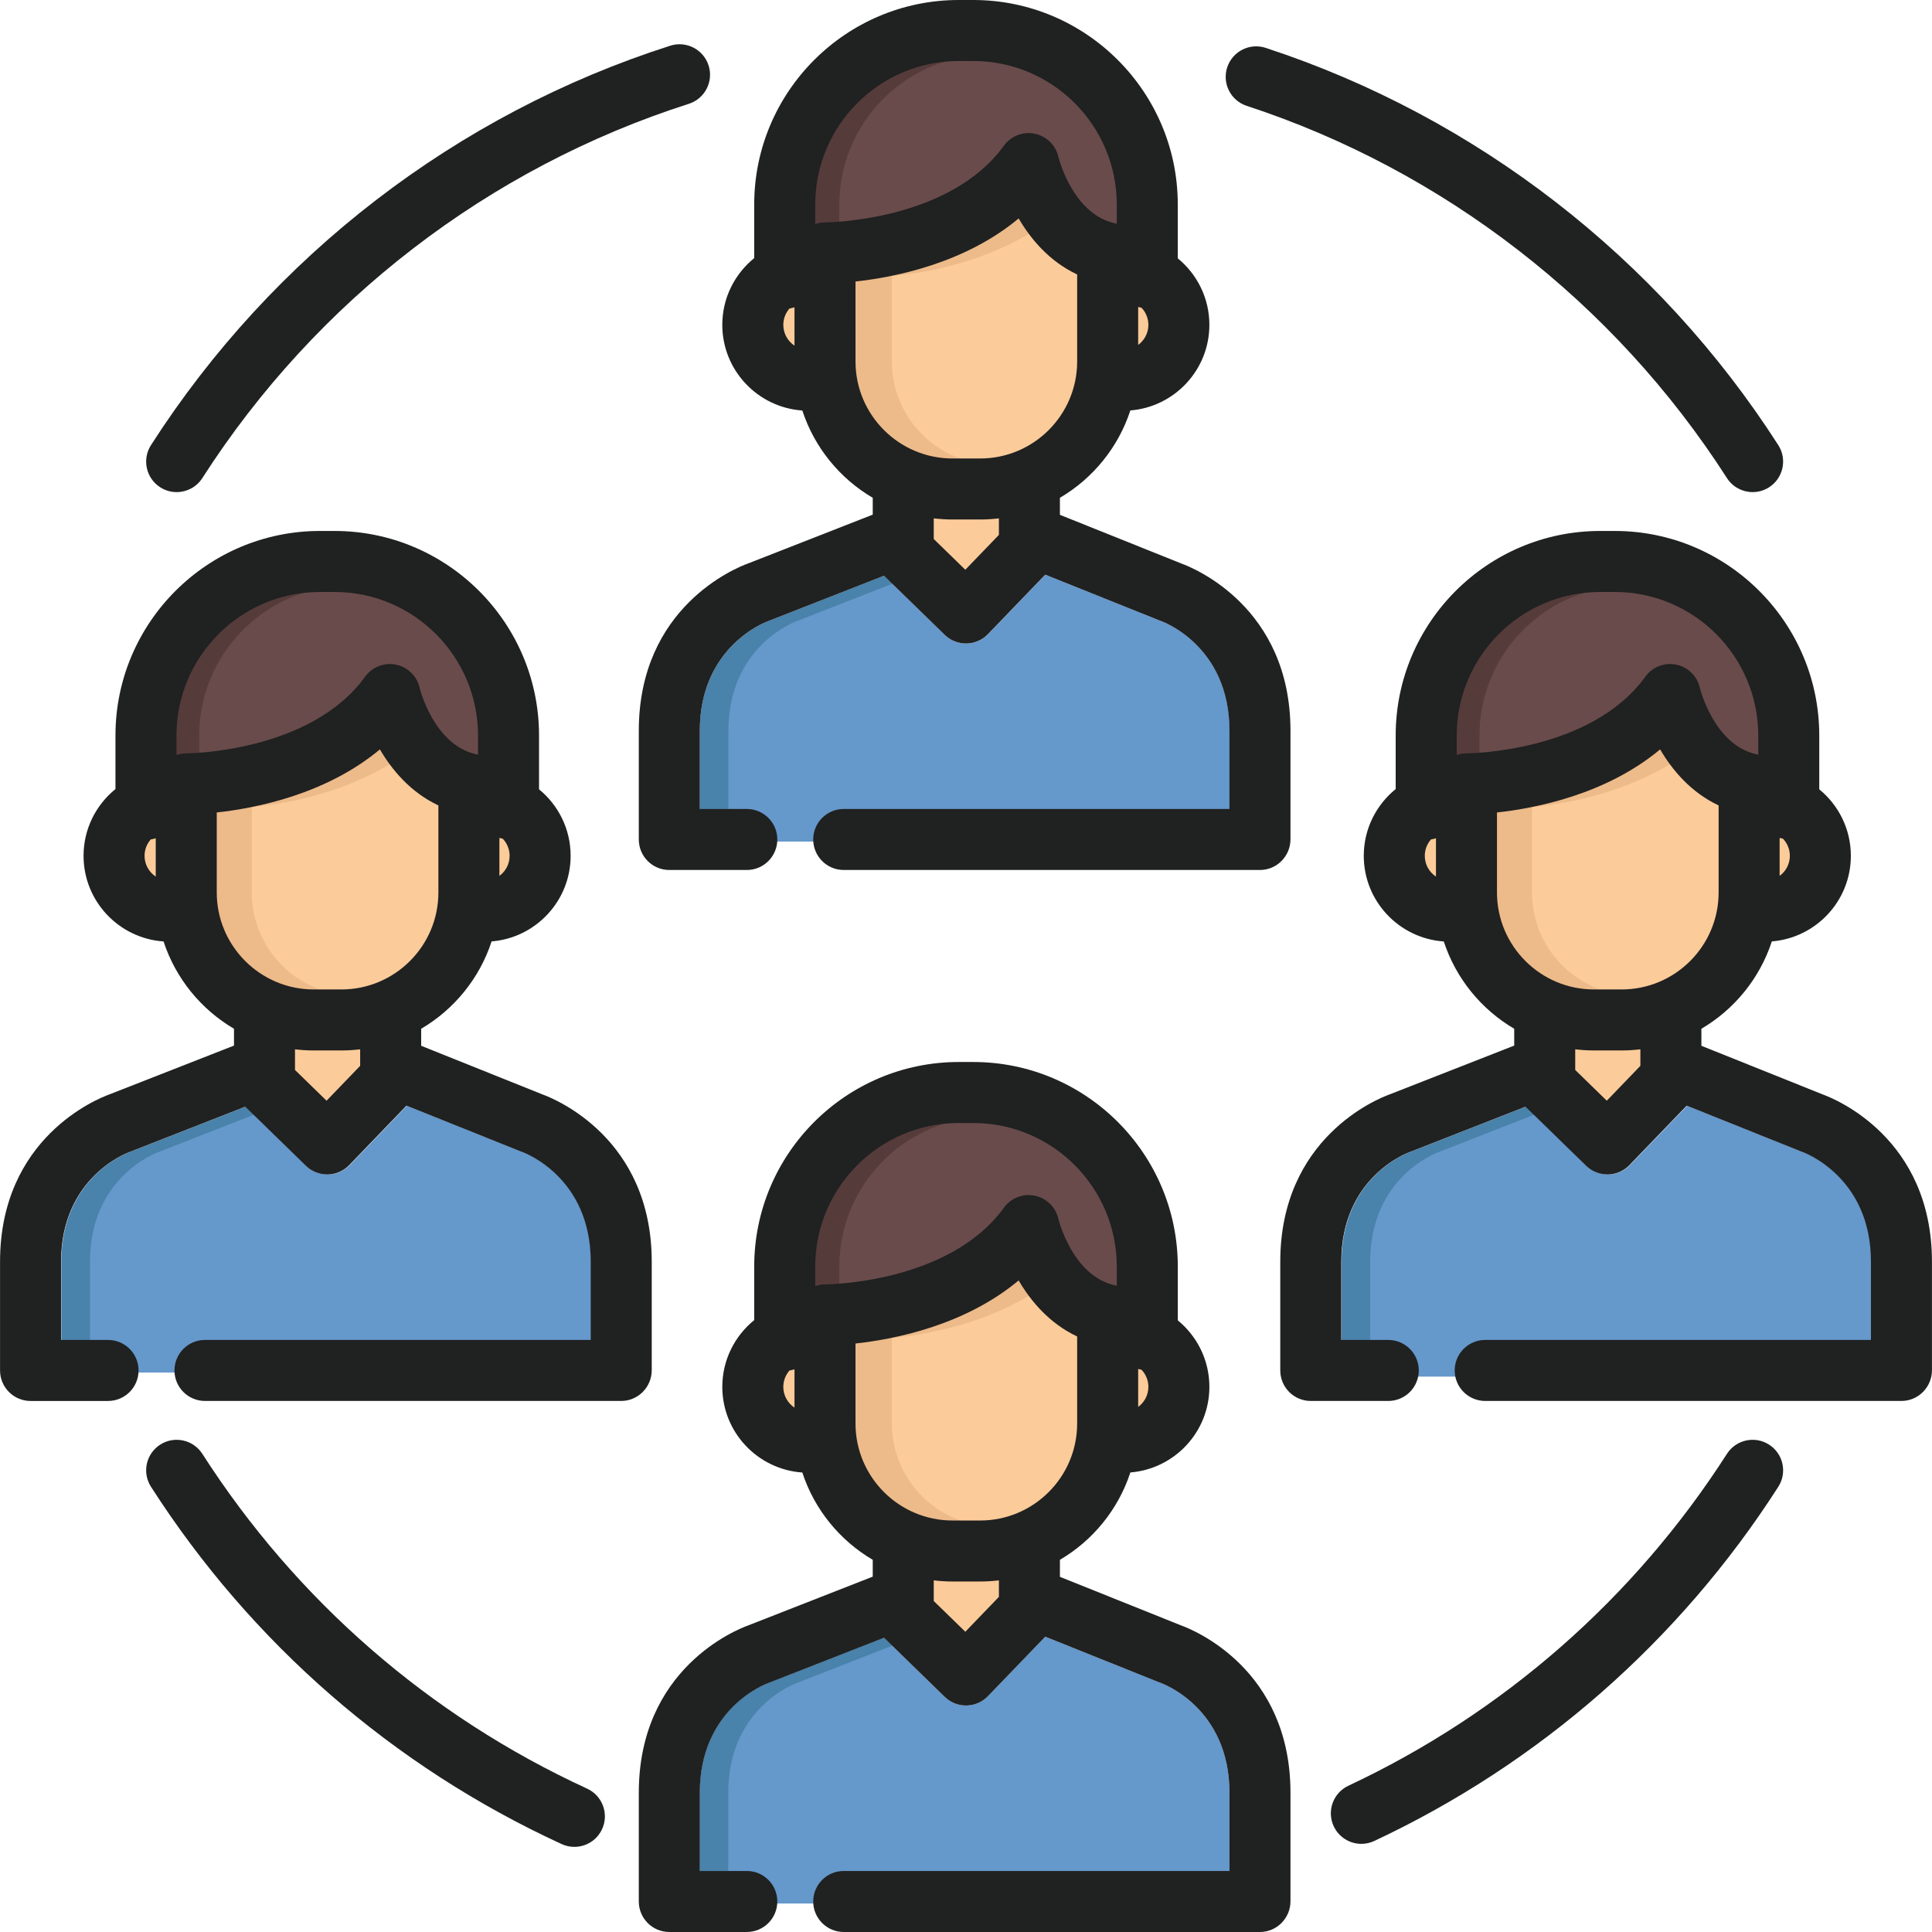 <?xml version="1.0" encoding="iso-8859-1"?>
<!-- Generator: Adobe Illustrator 19.0.0, SVG Export Plug-In . SVG Version: 6.00 Build 0)  -->
<svg xmlns="http://www.w3.org/2000/svg" xmlns:xlink="http://www.w3.org/1999/xlink" version="1.1" id="Layer_1" x="0px" y="0px" viewBox="0 0 512.001 512.001" style="enable-background:new 0 0 512.001 512.001;" xml:space="preserve">
<g>
	<path style="fill:#FBCB99;" d="M136.784,226.815c0-2.099-0.799-4.102-2.249-5.637l-0.36-0.382l-0.515-0.098   c-0.243-0.046-0.483-0.102-0.717-0.176l-2.1-0.656v15.467l2.575-1.893C135.525,231.889,136.784,229.412,136.784,226.815z"/>
	<path style="fill:#FBCB99;" d="M40.491,233.67l2.51,1.665v-15.437l-2.135,0.724c-0.33,0.112-0.689,0.199-1.066,0.259l-0.579,0.092   l-0.386,0.442c-1.31,1.503-2.032,3.42-2.032,5.4C36.803,229.575,38.181,232.138,40.491,233.67z"/>
	<path style="fill:#FBCB99;" d="M252.894,417.488c-1.55,0-3.114-0.096-4.78-0.293l-1.808-0.215v7.977l10.02,9.759l10.485-10.885   v-6.852l-1.808,0.214c-1.666,0.198-3.23,0.293-4.779,0.293h-7.33V417.488z"/>
	<path style="fill:#FBCB99;" d="M83.258,263.844h7.33c15.065,0,27.321-12.256,27.321-27.321v-24.094l-0.928-0.437   c-5.94-2.795-10.918-7.572-14.795-14.202l-0.965-1.648l-1.466,1.222c-14.11,11.759-32.608,15.298-42.378,16.361l-1.442,0.157   v22.641C55.935,251.588,68.192,263.844,83.258,263.844z"/>
	<path style="fill:#FBCB99;" d="M252.894,136.067c-1.55,0-3.114-0.096-4.78-0.294l-1.808-0.214v7.977l10.02,9.759l10.485-10.883   v-6.853l-1.808,0.214c-1.666,0.198-3.23,0.294-4.779,0.294C260.224,136.067,252.894,136.067,252.894,136.067z"/>
	<path style="fill:#FBCB99;" d="M83.258,276.778c-1.55,0-3.114-0.096-4.78-0.293l-1.808-0.214v7.977l10.02,9.759l10.484-10.885   v-6.851l-1.808,0.214c-1.666,0.198-3.23,0.293-4.78,0.293H83.258z"/>
	<path style="fill:#FBCB99;" d="M306.42,367.523c0-2.099-0.799-4.102-2.249-5.637l-0.36-0.382l-0.515-0.098   c-0.244-0.046-0.483-0.102-0.717-0.176l-2.1-0.656v15.467l2.575-1.893C305.162,372.599,306.42,370.122,306.42,367.523z"/>
	<path style="fill:#FBCB99;" d="M252.894,123.133h7.33c15.064,0,27.321-12.255,27.321-27.32V71.72l-0.928-0.437   c-5.94-2.795-10.918-7.572-14.795-14.202l-0.965-1.648l-1.466,1.222c-14.099,11.751-32.603,15.288-42.378,16.35l-1.442,0.157   v22.652C225.572,110.878,237.829,123.133,252.894,123.133z"/>
	<path style="fill:#FBCB99;" d="M306.42,86.105c0-2.099-0.798-4.101-2.248-5.637l-0.36-0.383l-0.516-0.097   c-0.245-0.046-0.484-0.103-0.717-0.176l-2.1-0.656v15.467l2.575-1.893C305.162,91.179,306.42,88.703,306.42,86.105z"/>
	<path style="fill:#FBCB99;" d="M422.53,263.844h7.33c15.065,0,27.321-12.256,27.321-27.321v-24.094l-0.928-0.437   c-5.94-2.795-10.918-7.572-14.795-14.202l-0.964-1.648l-1.466,1.222c-14.111,11.759-32.608,15.297-42.378,16.361l-1.442,0.157   v22.641C395.207,251.588,407.464,263.844,422.53,263.844z"/>
	<path style="fill:#FBCB99;" d="M422.53,276.778c-1.55,0-3.114-0.096-4.78-0.293l-1.808-0.214v7.977l10.02,9.759l10.485-10.885   v-6.851l-1.808,0.214c-1.666,0.198-3.23,0.293-4.779,0.293H422.53z"/>
	<path style="fill:#FBCB99;" d="M379.763,233.67l2.51,1.665v-15.437l-2.135,0.724c-0.33,0.112-0.689,0.199-1.066,0.259l-0.579,0.092   l-0.386,0.442c-1.31,1.503-2.032,3.42-2.032,5.4C376.075,229.575,377.454,232.138,379.763,233.67z"/>
	<path style="fill:#FBCB99;" d="M476.055,226.815c0-2.099-0.799-4.102-2.249-5.637l-0.36-0.382l-0.515-0.098   c-0.244-0.046-0.483-0.102-0.717-0.176l-2.1-0.656v15.467l2.575-1.893C474.796,231.889,476.055,229.412,476.055,226.815z"/>
	<path style="fill:#FBCB99;" d="M210.128,92.96l2.51,1.665V79.188l-2.136,0.724c-0.33,0.112-0.689,0.199-1.066,0.259l-0.579,0.092   l-0.385,0.442c-1.311,1.501-2.033,3.419-2.033,5.4C206.439,88.865,207.818,91.428,210.128,92.96z"/>
	<path style="fill:#FBCB99;" d="M252.894,404.554h7.33c15.064,0,27.321-12.256,27.321-27.321v-24.094l-0.928-0.437   c-5.94-2.795-10.918-7.572-14.795-14.202l-0.965-1.648l-1.466,1.222c-14.099,11.75-32.603,15.288-42.378,16.35l-1.442,0.157v22.652   C225.572,392.298,237.829,404.554,252.894,404.554z"/>
</g>
<g>
	<path style="fill:#EDBA89;" d="M66.714,236.523v-22.641l1.442-0.157c8.474-0.92,23.513-3.715,36.563-12.113   c-0.885-1.202-1.737-2.462-2.533-3.821l-0.965-1.648l-1.466,1.222c-14.11,11.759-32.608,15.298-42.378,16.361l-1.442,0.157v22.641   c0,15.065,12.256,27.321,27.322,27.321h7.33c0.58,0,1.153-0.024,1.725-0.06C78.047,262.89,66.714,251.008,66.714,236.523z"/>
	<path style="fill:#EDBA89;" d="M236.351,95.813V73.162l1.442-0.157c8.478-0.92,23.52-3.713,36.563-12.103   c-0.886-1.202-1.737-2.462-2.533-3.821l-0.965-1.648l-1.466,1.222c-14.099,11.751-32.603,15.288-42.378,16.35l-1.442,0.157v22.652   c0,15.065,12.256,27.32,27.322,27.32h7.33c0.58,0,1.153-0.025,1.725-0.06C247.683,122.179,236.351,110.298,236.351,95.813z"/>
	<path style="fill:#EDBA89;" d="M405.986,236.523v-22.641l1.442-0.157c8.475-0.922,23.513-3.715,36.563-12.113   c-0.885-1.202-1.737-2.462-2.533-3.821l-0.964-1.648l-1.466,1.222c-14.111,11.759-32.608,15.297-42.378,16.361l-1.442,0.157v22.641   c0,15.065,12.256,27.321,27.322,27.321h7.33c0.58,0,1.153-0.024,1.725-0.06C417.319,262.89,405.986,251.008,405.986,236.523z"/>
	<path style="fill:#EDBA89;" d="M236.351,377.232V354.58l1.442-0.157c8.478-0.921,23.52-3.714,36.563-12.103   c-0.886-1.201-1.737-2.462-2.533-3.82l-0.965-1.648l-1.466,1.222c-14.099,11.75-32.603,15.288-42.378,16.35l-1.442,0.157v22.652   c0,15.065,12.256,27.321,27.322,27.321h7.33c0.58,0,1.153-0.024,1.725-0.06C247.683,403.6,236.351,391.718,236.351,377.232z"/>
</g>
<path style="fill:#FBCB99;" d="M210.128,374.379l2.51,1.665v-15.437l-2.136,0.724c-0.33,0.112-0.689,0.199-1.066,0.259l-0.579,0.092  l-0.386,0.442c-1.31,1.501-2.032,3.42-2.032,5.4C206.439,370.285,207.818,372.848,210.128,374.379z"/>
<g>
	<path style="fill:#6598CB;" d="M138.427,305.273c-0.147-0.049-0.225-0.079-0.369-0.137l-30.214-12.116l-15.188,15.765   c-1.493,1.55-3.542,2.44-5.693,2.474c-0.043,0.001-0.085,0.001-0.128,0.001c-2.105,0-4.129-0.821-5.639-2.293L65.11,293.302   L34.828,305.16c-0.123,0.049-0.247,0.094-0.373,0.136c-0.679,0.243-18.166,6.727-18.166,29.095v29.343h4.875h6.604h16.168h17.693   h49.689h17.694h16.168h3.44h8.039v-29.343C156.659,312.023,139.172,305.538,138.427,305.273z"/>
	<path style="fill:#6598CB;" d="M477.7,305.273c-0.147-0.049-0.225-0.079-0.369-0.137l-30.214-12.116l-15.188,15.765   c-1.493,1.55-3.542,2.44-5.693,2.474c-0.043,0.001-0.085,0.001-0.128,0.001c-2.105,0-4.129-0.821-5.639-2.293l-16.086-15.665   L374.1,305.16c-0.123,0.049-0.247,0.094-0.373,0.136c-0.679,0.243-18.165,6.727-18.165,29.095v18.705v11.716h11.479h16.168h17.693   h49.689h17.694h16.168h8.542h2.938v-30.421C495.932,312.023,478.444,305.538,477.7,305.273z"/>
	<path style="fill:#6598CB;" d="M307.592,445.982c-0.147-0.049-0.225-0.079-0.369-0.137l-30.214-12.116l-15.188,15.765   c-1.493,1.55-3.542,2.44-5.693,2.474c-0.043,0.001-0.085,0.001-0.128,0.001c-2.105,0-4.129-0.821-5.639-2.293l-16.086-15.665   l-30.282,11.86c-0.123,0.049-0.247,0.094-0.373,0.136c-0.679,0.243-18.166,6.727-18.166,29.095v29.343h6.01h5.469h16.168h17.693   h49.689h17.694h16.168h3.498h7.981v-29.343C325.824,452.732,308.337,446.247,307.592,445.982z"/>
</g>
<g>
	<path style="fill:#694B4B;" d="M88.757,155.273h-3.844c-21.864,0-39.653,17.789-39.653,39.655v7.389l2.114-0.681l0.172-0.064   c0.057-0.018,0.114-0.03,0.171-0.044l0.292-0.074c0.049-0.014,0.096-0.028,0.156-0.04c0.13-0.026,0.263-0.043,0.442-0.067   l0.203-0.031c0.216-0.023,0.434-0.033,0.682-0.033c0.335,0,33.675-0.24,48.695-21c1.466-2.027,4.072-3.047,6.534-2.544   c2.486,0.509,4.451,2.435,5.016,4.932c0.158,0.652,4.027,16.033,16.095,18.78l0.309,0.083c0.056,0.014,0.111,0.025,0.164,0.042   l2.102,0.661v-7.308C128.41,173.06,110.621,155.273,88.757,155.273z"/>
	<path style="fill:#694B4B;" d="M258.394,14.563h-3.844c-21.864,0-39.653,17.789-39.653,39.654v7.39l2.114-0.681l0.172-0.064   c0.057-0.018,0.114-0.03,0.171-0.044l0.293-0.074c0.048-0.014,0.096-0.028,0.155-0.04c0.13-0.026,0.263-0.043,0.442-0.066   l0.203-0.031c0.216-0.023,0.434-0.033,0.682-0.033c0.334,0,33.675-0.24,48.694-21c1.467-2.03,4.065-3.058,6.535-2.545   c2.486,0.509,4.451,2.435,5.016,4.932c0.16,0.653,4.027,16.035,16.096,18.781l0.309,0.083c0.056,0.014,0.111,0.025,0.164,0.042   l2.102,0.661v-7.309C298.047,32.352,280.258,14.563,258.394,14.563z"/>
	<path style="fill:#694B4B;" d="M428.03,155.273h-3.844c-21.864,0-39.653,17.789-39.653,39.655v7.389l2.114-0.681l0.172-0.064   c0.057-0.018,0.115-0.03,0.171-0.044l0.292-0.074c0.049-0.014,0.096-0.028,0.156-0.04c0.127-0.026,0.259-0.042,0.442-0.067   l0.204-0.031c0.216-0.023,0.434-0.033,0.682-0.033c0.334,0,33.675-0.24,48.695-21c1.465-2.027,4.076-3.045,6.535-2.544   c2.486,0.509,4.452,2.435,5.016,4.932c0.158,0.652,4.027,16.033,16.096,18.78l0.309,0.083c0.056,0.014,0.111,0.025,0.164,0.042   l2.102,0.661v-7.308C467.683,173.06,449.894,155.273,428.03,155.273z"/>
	<path style="fill:#694B4B;" d="M258.394,295.981h-3.844c-21.864,0-39.653,17.789-39.653,39.655v7.389l2.114-0.681l0.172-0.064   c0.057-0.018,0.114-0.03,0.171-0.044l0.293-0.074c0.048-0.014,0.096-0.028,0.155-0.04c0.13-0.026,0.263-0.043,0.442-0.067   l0.203-0.031c0.216-0.023,0.434-0.033,0.682-0.033c0.334,0,33.675-0.24,48.695-21c1.466-2.027,4.063-3.057,6.535-2.544   c2.486,0.509,4.452,2.435,5.016,4.932c0.16,0.652,4.027,16.033,16.095,18.78l0.309,0.083c0.056,0.014,0.111,0.025,0.164,0.042   l2.102,0.661v-7.308C298.047,313.77,280.258,295.981,258.394,295.981z"/>
</g>
<path style="fill:#6598CB;" d="M307.691,164.585c-0.146-0.05-0.291-0.102-0.432-0.16l-30.216-12.116l-15.187,15.765  c-1.493,1.55-3.542,2.441-5.693,2.475c-0.043,0.001-0.085,0.001-0.128,0.001c-2.105,0-4.129-0.822-5.64-2.293l-16.085-15.667  l-30.283,11.86c-0.122,0.049-0.247,0.094-0.372,0.136c-0.679,0.243-18.166,6.728-18.166,29.095v29.344h5.348h6.131h16.168h17.693  h49.689h17.694h16.168h4.363h7.116v-29.344C325.858,170.954,307.874,164.647,307.691,164.585z"/>
<g>
	<path style="fill:#4982AA;" d="M211.199,164.585c0.125-0.042,0.249-0.087,0.372-0.136l24.903-9.752l-2.164-2.107l-30.283,11.86   c-0.122,0.049-0.247,0.094-0.372,0.136c-0.679,0.243-18.166,6.728-18.166,29.095v20.722h7.545v-20.722   C193.033,171.313,210.52,164.828,211.199,164.585z"/>
	<path style="fill:#4982AA;" d="M381.273,305.295c0.125-0.042,0.25-0.087,0.372-0.136l24.901-9.752l-2.164-2.107l-30.283,11.86   c-0.122,0.049-0.247,0.094-0.372,0.136c-0.679,0.243-18.165,6.728-18.165,29.095v20.722h7.545V334.39   C363.107,312.023,380.594,305.537,381.273,305.295z"/>
	<path style="fill:#4982AA;" d="M211.165,446.005c0.125-0.042,0.249-0.087,0.372-0.136l24.903-9.752l-2.164-2.107l-30.283,11.86   c-0.122,0.049-0.247,0.094-0.372,0.136c-0.679,0.243-18.166,6.728-18.166,29.095v20.722h7.545V475.1   C193,452.732,210.487,446.247,211.165,446.005z"/>
	<path style="fill:#4982AA;" d="M42,305.295c0.125-0.042,0.249-0.087,0.372-0.136l24.903-9.752l-2.164-2.107l-30.283,11.86   c-0.122,0.049-0.247,0.094-0.372,0.136c-0.679,0.243-18.166,6.728-18.166,29.095v20.722h7.545V334.39   C23.835,312.023,41.321,305.537,42,305.295z"/>
</g>
<g>
	<path style="fill:#563B3B;" d="M52.805,194.928c0-21.245,16.794-38.639,37.802-39.608c-0.613-0.028-1.23-0.047-1.851-0.047h-3.844   c-21.864,0-39.653,17.789-39.653,39.655v7.389l2.114-0.681l0.172-0.064c0.057-0.018,0.114-0.03,0.171-0.044l0.292-0.074   c0.049-0.014,0.096-0.028,0.156-0.04c0.13-0.026,0.263-0.043,0.442-0.067l0.203-0.031c0.216-0.023,0.434-0.033,0.682-0.033   c0.063,0,1.279-0.009,3.311-0.157v-6.197H52.805z"/>
	<path style="fill:#563B3B;" d="M222.441,54.217c0-21.244,16.794-38.638,37.802-39.607c-0.613-0.028-1.23-0.047-1.851-0.047h-3.844   c-21.864,0-39.653,17.789-39.653,39.654v7.39l2.114-0.681l0.172-0.064c0.057-0.018,0.114-0.03,0.171-0.044l0.293-0.074   c0.048-0.014,0.096-0.028,0.155-0.04c0.13-0.026,0.263-0.043,0.442-0.066l0.203-0.031c0.216-0.023,0.434-0.033,0.682-0.033   c0.063,0,1.278-0.009,3.311-0.157v-6.199H222.441z"/>
	<path style="fill:#563B3B;" d="M392.077,194.928c0-21.245,16.794-38.639,37.802-39.608c-0.613-0.028-1.23-0.047-1.851-0.047h-3.844   c-21.864,0-39.653,17.789-39.653,39.655v7.389l2.114-0.681l0.172-0.064c0.057-0.018,0.115-0.03,0.171-0.044l0.292-0.074   c0.049-0.014,0.096-0.028,0.156-0.04c0.127-0.026,0.259-0.042,0.442-0.067l0.204-0.031c0.216-0.023,0.434-0.033,0.682-0.033   c0.063,0,1.278-0.009,3.311-0.157L392.077,194.928L392.077,194.928z"/>
	<path style="fill:#563B3B;" d="M222.441,335.636c0-21.245,16.794-38.639,37.802-39.608c-0.613-0.028-1.23-0.047-1.851-0.047h-3.844   c-21.864,0-39.653,17.789-39.653,39.655v7.389l2.114-0.681l0.172-0.064c0.057-0.018,0.114-0.03,0.171-0.044l0.293-0.074   c0.048-0.014,0.096-0.028,0.155-0.04c0.13-0.026,0.263-0.043,0.442-0.067l0.203-0.031c0.216-0.023,0.434-0.033,0.682-0.033   c0.063,0,1.278-0.009,3.311-0.157v-6.197H222.441z"/>
</g>
<g>
	<path style="fill:#202121;" d="M212.623,108.789c3.203,9.791,9.923,18,18.663,23.135v4.464l-33.069,12.948   c-3.049,1.102-28.928,11.429-28.928,44.332v28.799c0,4.464,3.618,8.09,8.084,8.09h20.539c4.466,0,8.084-3.619,8.084-8.084   c0-4.464-3.618-8.084-8.084-8.084h-12.456v-20.722c0-22.367,17.487-28.853,18.165-29.096c0.125-0.042,0.25-0.087,0.372-0.136   l30.283-11.86l16.084,15.665c1.511,1.471,3.535,2.294,5.64,2.294c0.043,0,0.085,0,0.128-0.001c2.151-0.035,4.201-0.925,5.693-2.474   l15.187-15.765l30.216,12.116c0.142,0.057,0.288,0.11,0.432,0.16c0.182,0.061,18.166,6.369,18.166,29.095v20.722h-45.341h-49.689   h-7.197c-4.466,0-8.084,3.619-8.084,8.084c0,4.464,3.618,8.084,8.084,8.084h7.197h49.689h53.425c4.466,0,8.084-3.675,8.084-8.14   v-28.748c0-32.775-25.68-43.151-28.894-44.319l-32.208-12.915v-4.512c8.743-5.136,15.465-13.35,18.666-23.148   c11.702-0.94,20.943-10.744,20.943-22.683c0-7.099-3.267-13.447-8.373-17.627v-14.26C312.125,24.316,287.808,0,257.921,0h-3.844   c-29.888,0-54.204,24.316-54.204,54.205v14.197c-5.153,4.18-8.458,10.553-8.458,17.691   C191.418,98.121,200.797,107.977,212.623,108.789z M301.625,81.344c0.293,0.092,0.594,0.163,0.9,0.221   c1.117,1.185,1.808,2.775,1.808,4.528c0,2.184-1.069,4.117-2.708,5.321V81.344z M264.724,141.748l-8.905,9.244l-8.366-8.149v-5.475   c1.632,0.194,3.287,0.305,4.97,0.305h7.33c1.683,0,3.339-0.111,4.97-0.305v4.38H264.724z M285.458,95.802   c0,14.173-11.531,25.703-25.704,25.703h-7.33c-14.174,0-25.706-11.531-25.706-25.703V74.601   c10.469-1.137,28.962-4.817,43.238-16.714c3.201,5.475,8.143,11.386,15.502,14.848v23.067H285.458z M216.043,54.205   c0-20.974,17.063-38.037,38.036-38.037h3.844c20.973,0,38.036,17.063,38.036,38.037v5.106c-0.137-0.043-0.279-0.073-0.419-0.109   c-0.069-0.017-0.135-0.042-0.205-0.057c-11.173-2.542-14.831-17.468-14.858-17.58c-0.701-3.098-3.152-5.498-6.264-6.134   c-3.113-0.639-6.309,0.607-8.17,3.182c-14.542,20.104-46.978,20.331-47.383,20.331c-0.009,0-0.017,0-0.026,0   c-0.278,0-0.553,0.014-0.825,0.042c-0.078,0.008-0.151,0.025-0.227,0.034c-0.193,0.025-0.386,0.05-0.573,0.087   c-0.102,0.02-0.199,0.053-0.301,0.077c-0.158,0.039-0.318,0.073-0.472,0.122c-0.066,0.02-0.127,0.047-0.192,0.07V54.205z    M209.218,81.756c0.458-0.072,0.903-0.179,1.332-0.324v10.169c-1.785-1.185-2.965-3.21-2.965-5.508   C207.585,84.433,208.205,82.918,209.218,81.756z"/>
	<path style="fill:#202121;" d="M330.388,28.05c52.257,17.127,97.456,52.159,127.27,98.643c1.545,2.407,4.151,3.721,6.812,3.721   c1.495,0,3.006-0.414,4.357-1.28c3.758-2.41,4.85-7.41,2.441-11.169C439.45,68.358,391.206,30.969,335.423,12.687   c-4.251-1.394-8.809,0.923-10.2,5.164C323.833,22.094,326.145,26.659,330.388,28.05z"/>
	<path style="fill:#202121;" d="M42.454,129.134c1.351,0.867,2.862,1.28,4.357,1.28c2.661,0,5.269-1.314,6.812-3.721   c30.159-47.023,75.946-82.245,128.923-99.18c4.253-1.359,6.599-5.909,5.238-10.162c-1.36-4.254-5.912-6.599-10.161-5.238   C121.07,30.19,72.198,67.783,40.011,117.964C37.603,121.723,38.695,126.724,42.454,129.134z"/>
	<path style="fill:#202121;" d="M155.595,474.009c-41.808-19.218-77.069-49.899-101.972-88.725   c-2.411-3.758-7.415-4.851-11.169-2.441c-3.758,2.41-4.851,7.411-2.441,11.169c26.575,41.435,64.208,74.175,108.829,94.688   c1.095,0.503,2.242,0.742,3.372,0.742c3.061,0,5.989-1.747,7.35-4.709C161.429,480.675,159.652,475.875,155.595,474.009z"/>
	<path style="fill:#202121;" d="M468.826,382.843c-3.755-2.409-8.758-1.319-11.169,2.441   c-24.546,38.271-59.235,68.684-100.317,87.951c-4.042,1.896-5.782,6.71-3.886,10.752c1.374,2.933,4.287,4.653,7.324,4.653   c1.149,0,2.317-0.247,3.428-0.767c43.847-20.563,80.868-53.019,107.063-93.86C473.678,390.254,472.586,385.254,468.826,382.843z"/>
	<path style="fill:#202121;" d="M172.717,363.128v-28.748c0-32.774-25.676-43.148-28.894-44.319l-32.208-12.916v-4.511   c8.743-5.137,15.465-13.351,18.666-23.149c11.702-0.94,20.943-10.744,20.943-22.683c0-7.099-3.267-13.446-8.373-17.626v-14.261   c0-29.889-24.316-54.206-54.204-54.206h-3.844c-29.889,0-54.204,24.317-54.204,54.206v14.197   c-5.153,4.179-8.458,10.553-8.458,17.69c0,12.028,9.379,21.884,21.204,22.696c3.203,9.792,9.923,18.001,18.663,23.135v4.462   L28.94,290.049c-3.056,1.103-28.928,11.432-28.928,44.332v28.797c0,4.466,3.618,8.091,8.084,8.091h20.539   c4.466,0,8.084-3.618,8.084-8.084c0-4.466-3.618-8.084-8.084-8.084H16.179v-20.721c0-22.369,17.487-28.853,18.165-29.095   c0.125-0.042,0.25-0.087,0.373-0.136l30.282-11.86l16.085,15.665c1.51,1.471,3.534,2.293,5.639,2.293c0.043,0,0.085,0,0.128-0.001   c2.151-0.034,4.2-0.925,5.693-2.474l15.188-15.765l30.214,12.116c0.143,0.058,0.222,0.088,0.369,0.137   c0.744,0.265,18.232,6.751,18.232,29.119v20.721h-45.341H61.518h-7.197c-4.466,0-8.084,3.618-8.084,8.084   c0,4.466,3.618,8.084,8.084,8.084h7.197h49.689h53.425C169.097,371.268,172.717,367.592,172.717,363.128z M132.348,222.054   c0.292,0.092,0.594,0.163,0.899,0.221c1.118,1.185,1.808,2.775,1.808,4.528c0,2.184-1.069,4.117-2.708,5.321v-10.07H132.348z    M41.273,232.311c-1.785-1.185-2.965-3.21-2.965-5.508c0-1.66,0.62-3.175,1.634-4.337c0.457-0.072,0.902-0.179,1.331-0.324V232.311   z M49.383,199.652c-0.009,0-0.017,0-0.026,0c-0.278,0-0.553,0.014-0.825,0.042c-0.067,0.006-0.13,0.022-0.196,0.03   c-0.204,0.026-0.406,0.052-0.605,0.093c-0.098,0.02-0.192,0.051-0.289,0.074c-0.163,0.04-0.326,0.075-0.484,0.125   c-0.066,0.02-0.127,0.047-0.192,0.07v-5.168c0-20.974,17.063-38.038,38.036-38.038h3.844c20.973,0,38.036,17.064,38.036,38.038   v5.105c-0.137-0.043-0.279-0.073-0.419-0.109c-0.069-0.017-0.135-0.042-0.205-0.058c-11.173-2.542-14.831-17.467-14.858-17.579   c-0.701-3.099-3.152-5.498-6.263-6.134c-3.113-0.638-6.31,0.607-8.169,3.182C82.224,199.425,49.788,199.652,49.383,199.652z    M95.447,282.457l-8.905,9.244l-8.366-8.147v-5.475c1.631,0.194,3.287,0.305,4.97,0.305h7.33c1.683,0,3.339-0.111,4.97-0.305v4.379   H95.447z M90.477,262.215h-7.33c-14.174,0-25.706-11.531-25.706-25.704V215.31c10.469-1.137,28.962-4.817,43.238-16.714   c3.201,5.475,8.143,11.386,15.502,14.848v23.067C116.181,250.685,104.65,262.215,90.477,262.215z"/>
	<path style="fill:#202121;" d="M483.097,290.061l-32.208-12.916v-4.511c8.743-5.136,15.465-13.351,18.666-23.149   c11.702-0.94,20.943-10.744,20.943-22.683c0-7.099-3.267-13.446-8.374-17.626v-14.261c0-29.889-24.316-54.206-54.204-54.206h-3.845   c-29.888,0-54.204,24.317-54.204,54.206v14.197c-5.153,4.18-8.458,10.553-8.458,17.69c0,12.028,9.379,21.884,21.204,22.696   c3.203,9.792,9.923,18.001,18.663,23.135v4.462l-33.067,12.954c-3.056,1.103-28.928,11.432-28.928,44.332v28.797   c0,4.466,3.618,8.091,8.084,8.091h20.539c4.466,0,8.084-3.618,8.084-8.084c0-4.466-3.618-8.084-8.084-8.084h-12.456v-20.721   c0-22.369,17.487-28.853,18.166-29.095c0.125-0.042,0.249-0.087,0.373-0.136l30.282-11.86l16.085,15.665   c1.51,1.471,3.534,2.293,5.639,2.293c0.043,0,0.085,0,0.128-0.001c2.151-0.034,4.2-0.925,5.693-2.474l15.188-15.765l30.214,12.116   c0.143,0.058,0.222,0.088,0.369,0.137c0.744,0.265,18.232,6.751,18.232,29.119v20.721h-45.341h-49.689h-7.197   c-4.466,0-8.084,3.618-8.084,8.084c0,4.466,3.618,8.084,8.084,8.084h7.197h49.689h53.425c4.466,0,8.084-3.675,8.084-8.14v-28.748   C511.99,301.605,486.313,291.231,483.097,290.061z M471.622,222.054c0.292,0.092,0.593,0.163,0.899,0.221   c1.118,1.185,1.809,2.775,1.809,4.528c0,2.184-1.069,4.117-2.708,5.321L471.622,222.054L471.622,222.054z M380.547,232.311   c-1.785-1.185-2.965-3.21-2.965-5.508c0-1.66,0.62-3.175,1.634-4.337c0.457-0.072,0.902-0.179,1.331-0.324L380.547,232.311   L380.547,232.311z M388.656,199.652c-0.009,0-0.017,0-0.026,0c-0.278,0-0.553,0.014-0.825,0.042   c-0.072,0.008-0.142,0.024-0.214,0.032c-0.197,0.025-0.395,0.051-0.586,0.089c-0.102,0.02-0.199,0.053-0.301,0.077   c-0.158,0.039-0.318,0.073-0.472,0.122c-0.066,0.02-0.127,0.047-0.192,0.07v-5.168c0-20.974,17.063-38.038,38.036-38.038h3.845   c20.973,0,38.036,17.064,38.036,38.038v5.105c-0.137-0.043-0.279-0.073-0.419-0.109c-0.069-0.017-0.135-0.042-0.205-0.057   c-11.173-2.542-14.831-17.467-14.858-17.579c-0.701-3.099-3.152-5.498-6.264-6.134c-3.112-0.638-6.308,0.607-8.169,3.182   C421.497,199.425,389.061,199.652,388.656,199.652z M434.721,282.457l-8.905,9.244l-8.366-8.147v-5.477   c1.631,0.194,3.287,0.305,4.97,0.305h7.33c1.683,0,3.339-0.111,4.97-0.305v4.38H434.721z M429.75,262.215h-7.33   c-14.174,0-25.706-11.531-25.706-25.704v-21.198c10.472-1.14,28.974-4.83,43.238-16.717c3.201,5.475,8.143,11.386,15.502,14.848   v23.067C455.454,250.685,443.924,262.215,429.75,262.215z"/>
	<path style="fill:#202121;" d="M313.1,430.794l-32.208-12.916v-4.511c8.743-5.136,15.465-13.351,18.666-23.149   c11.702-0.94,20.943-10.744,20.943-22.683c0-7.099-3.267-13.446-8.373-17.626v-14.261c0-29.89-24.316-54.206-54.204-54.206h-3.844   c-29.888,0-54.204,24.316-54.204,54.206v14.197c-5.153,4.179-8.458,10.553-8.458,17.69c0,12.028,9.379,21.884,21.204,22.696   c3.203,9.792,9.923,18.001,18.663,23.135v4.462l-33.069,12.952c-3.056,1.103-28.928,11.432-28.928,44.332v28.797   c0,4.466,3.618,8.091,8.084,8.091h20.539c4.466,0,8.084-3.618,8.084-8.084c0-4.464-3.618-8.084-8.084-8.084h-12.456v-20.721   c0-22.369,17.487-28.854,18.165-29.095c0.125-0.042,0.25-0.087,0.373-0.136l30.282-11.86l16.085,15.665   c1.51,1.471,3.534,2.293,5.639,2.293c0.043,0,0.085,0,0.128-0.001c2.151-0.034,4.201-0.924,5.693-2.474l15.188-15.765   l30.214,12.116c0.143,0.058,0.222,0.088,0.369,0.137c0.744,0.265,18.232,6.751,18.232,29.119v20.721h-45.341h-49.689h-7.197   c-4.466,0-8.084,3.619-8.084,8.084c0,4.466,3.618,8.084,8.084,8.084h7.197h49.689h53.425c4.466,0,8.084-3.675,8.084-8.14v-28.748   C341.993,442.339,316.316,431.964,313.1,430.794z M301.625,372.856v-10.071c0.292,0.092,0.593,0.163,0.899,0.221   c1.118,1.185,1.809,2.775,1.809,4.528C304.333,369.719,303.264,371.652,301.625,372.856z M254.079,297.61h3.844   c20.973,0,38.036,17.063,38.036,38.038v5.105c-0.133-0.042-0.271-0.071-0.406-0.106c-0.073-0.019-0.143-0.044-0.219-0.061   c-11.173-2.542-14.831-17.465-14.858-17.579c-0.701-3.098-3.152-5.498-6.264-6.134c-3.113-0.638-6.309,0.607-8.169,3.181   c-14.543,20.103-46.979,20.33-47.384,20.33c-0.009,0-0.017,0-0.026,0c-0.278,0-0.553,0.014-0.825,0.042   c-0.091,0.009-0.177,0.028-0.266,0.041c-0.179,0.025-0.359,0.046-0.535,0.082c-0.127,0.026-0.25,0.065-0.375,0.096   c-0.133,0.033-0.268,0.061-0.398,0.102c-0.066,0.021-0.127,0.047-0.193,0.07v-5.168C216.043,314.673,233.107,297.61,254.079,297.61   z M207.585,367.535c0-1.66,0.62-3.175,1.634-4.337c0.458-0.072,0.902-0.179,1.331-0.324v10.169   C208.765,371.859,207.585,369.833,207.585,367.535z M226.718,356.043c10.469-1.137,28.962-4.817,43.238-16.714   c3.201,5.475,8.143,11.386,15.502,14.85v23.067c0,14.173-11.531,25.704-25.704,25.704h-7.33c-14.174,0-25.706-11.531-25.706-25.704   v-21.202H226.718z M255.819,432.434l-8.366-8.147v-5.475c1.632,0.194,3.287,0.305,4.97,0.305h7.33c1.683,0,3.339-0.111,4.97-0.305   v4.379L255.819,432.434z"/>
</g>
<g>
</g>
<g>
</g>
<g>
</g>
<g>
</g>
<g>
</g>
<g>
</g>
<g>
</g>
<g>
</g>
<g>
</g>
<g>
</g>
<g>
</g>
<g>
</g>
<g>
</g>
<g>
</g>
<g>
</g>
</svg>

